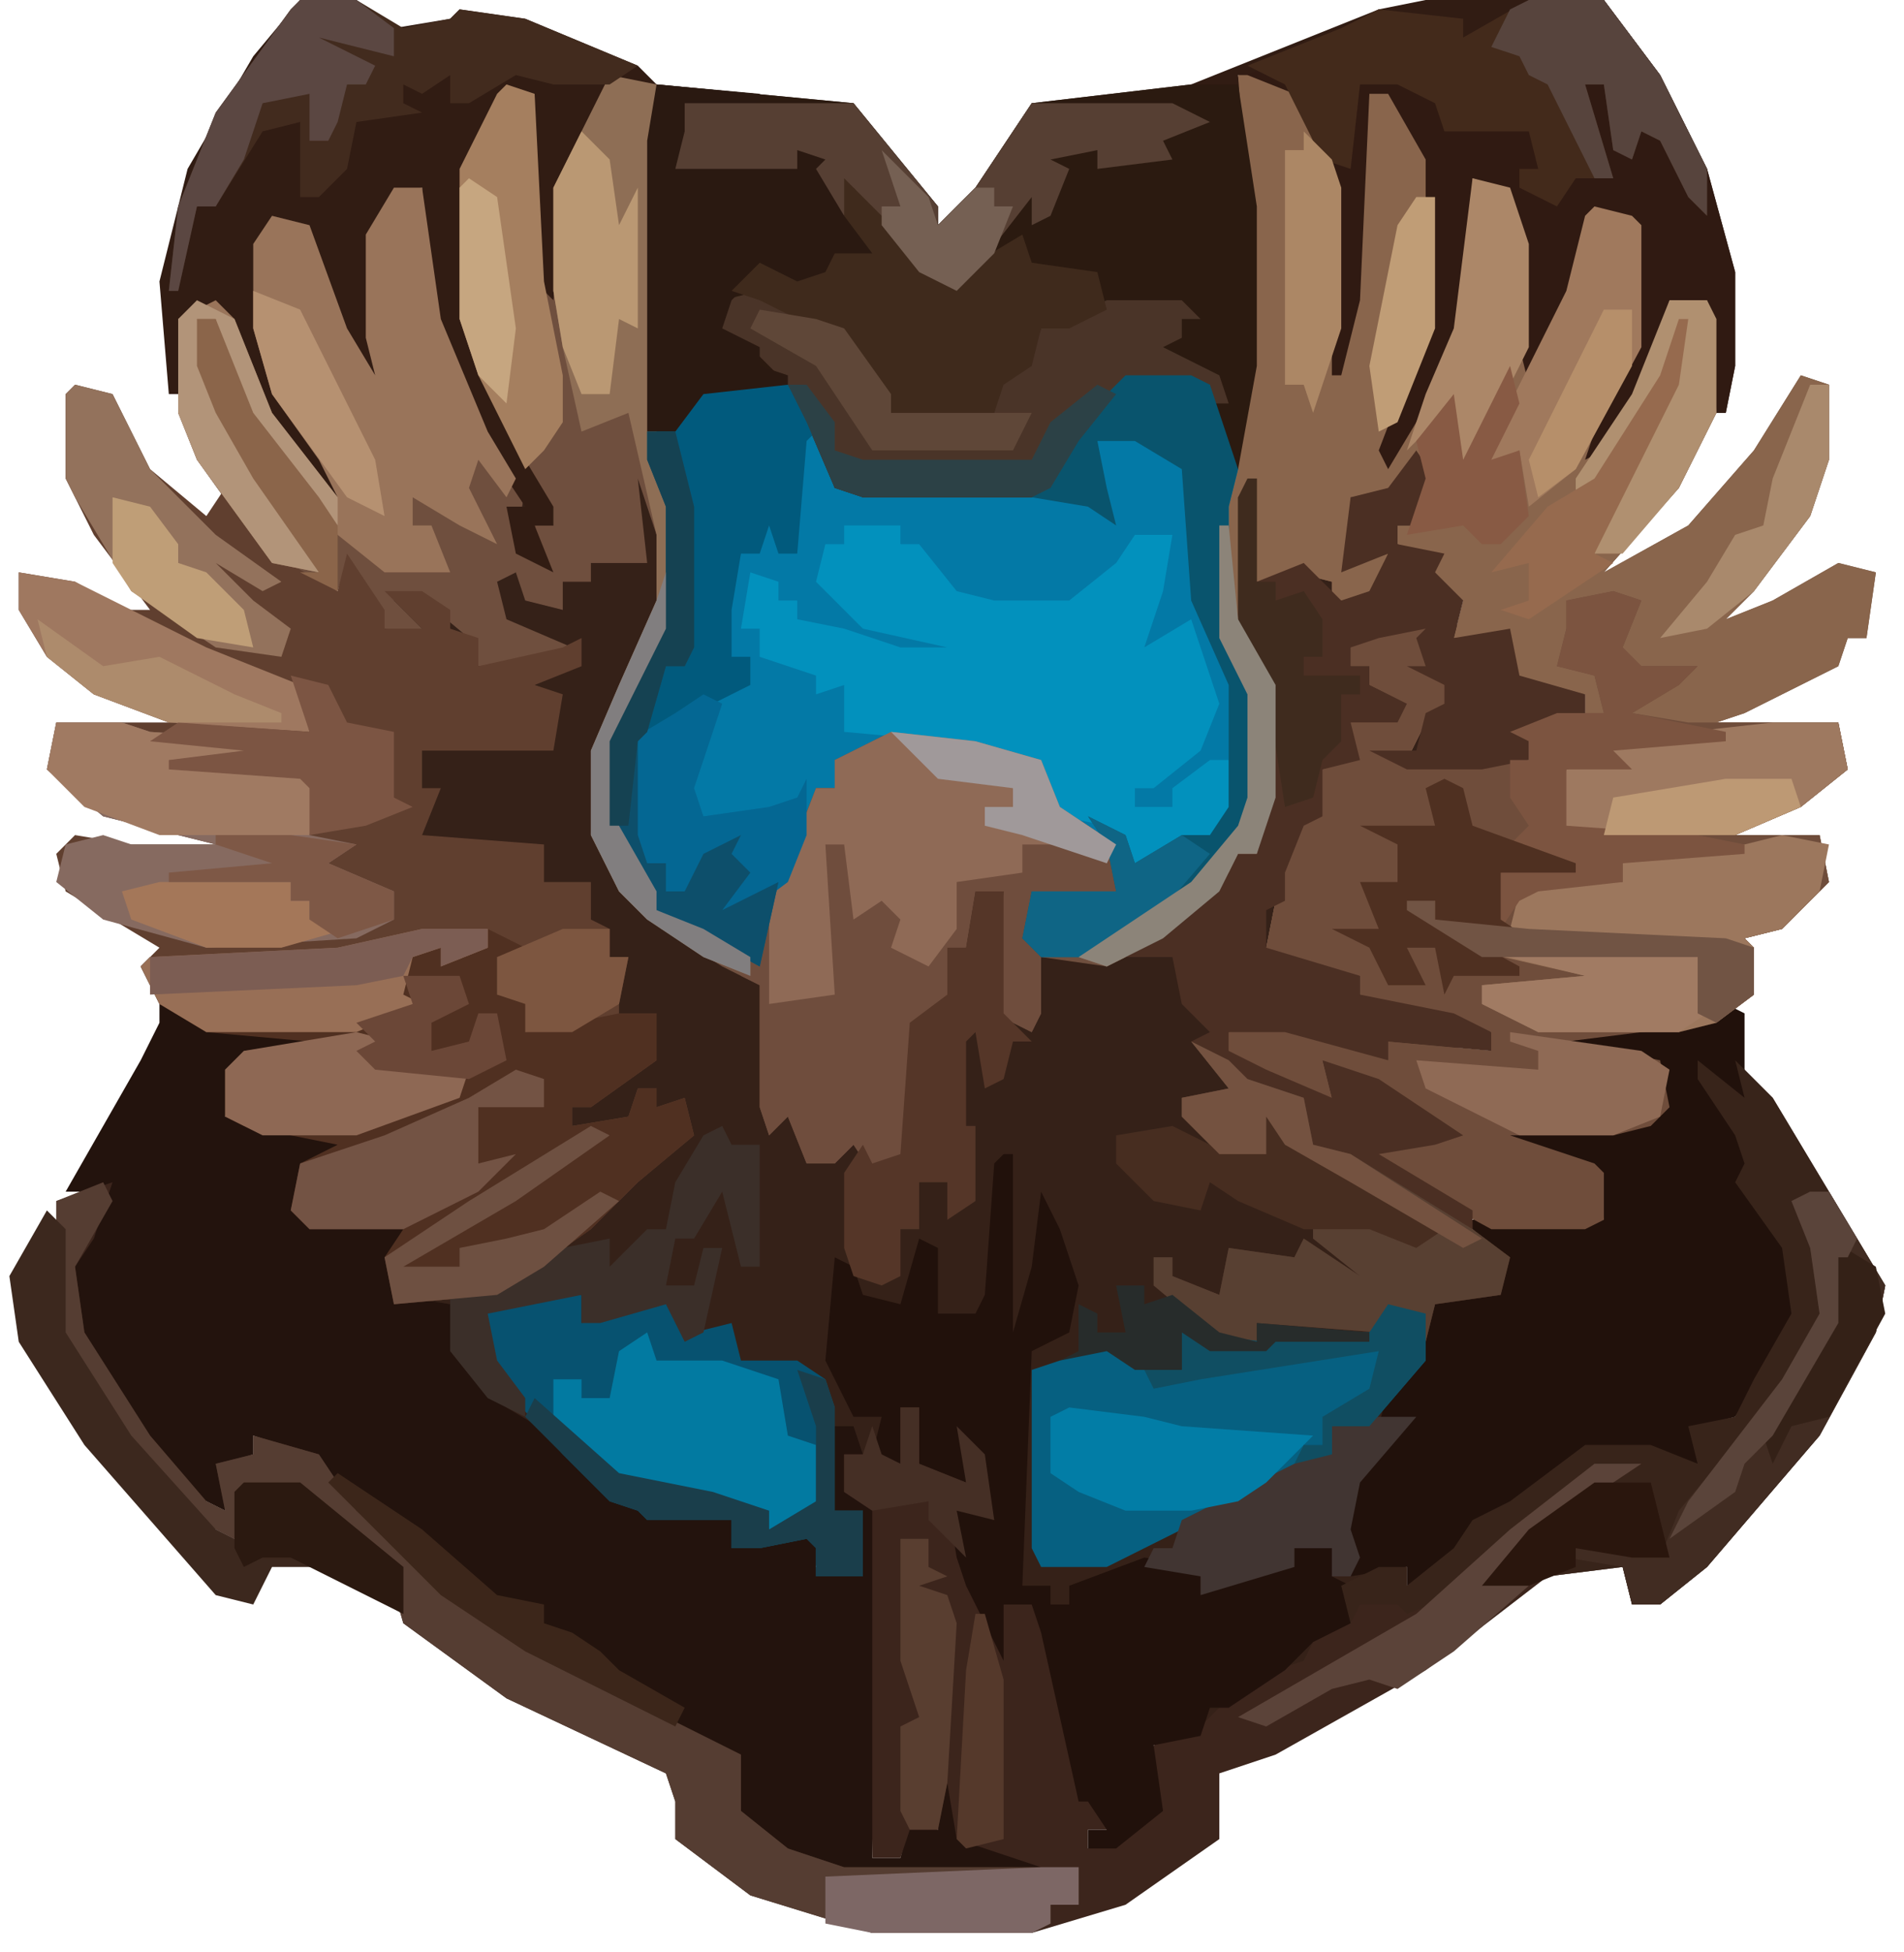 <?xml version="1.0" encoding="UTF-8" standalone="no"?>
<svg
   id="svg"
   version="1.1"
   viewBox="0 0 203 208"
   style="display: block;"
   sodipodi:docname="edited_ravenclaw.svg"
   inkscape:version="1.1.2 (08b2f3d93c, 2022-04-05)"
   xmlns:inkscape="http://www.inkscape.org/namespaces/inkscape"
   xmlns:sodipodi="http://sodipodi.sourceforge.net/DTD/sodipodi-0.dtd"
   xmlns="http://www.w3.org/2000/svg"
   xmlns:svg="http://www.w3.org/2000/svg">
  <defs
     id="defs4540" />
  <sodipodi:namedview
     id="namedview4538"
     pagecolor="#ffffff"
     bordercolor="#666666"
     borderopacity="1.0"
     inkscape:pageshadow="2"
     inkscape:pageopacity="0.0"
     inkscape:pagecheckerboard="0"
     showgrid="false"
     inkscape:zoom="1.8085616"
     inkscape:cx="129.66105"
     inkscape:cy="94.826741"
     inkscape:window-width="1286"
     inkscape:window-height="704"
     inkscape:window-x="74"
     inkscape:window-y="27"
     inkscape:window-maximized="1"
     inkscape:current-layer="svg" />
  <path
     d="M 37.417,36.392 H 155.34 V 164.438 H 37.417 Z"
     style="display:block;fill:#352118;stroke-width:0.598"
     id="path4321-4-8" />
  <path
     d="m 107,50.953 h 39 V 179 h -39 z"
     style="display:block;fill:#352118;stroke-width:0.344"
     id="path4321-4-8-8" />
  <path
     d="M 89.192,63.435 H 132.731 V 185.315 H 89.192 Z"
     style="display:block;fill:#352118;stroke-width:0.355"
     id="path4321-4-8-8-8" />
  <path
     d="M0,0 L5,1 L4,38 L7,38 L9,34 L10,33 L19,33 L23,38 L24,44 L45,44 L48,42 L51,36 L55,32 L62,32 L64,33 L67,39 L68,31 L68,14 L67,0 L72,0 L75,4 L78,12 L78,30 L79,24 L80,2 L84,2 L88,9 L88,27 L83,41 L90,27 L92,11 L96,12 L98,18 L98,31 L102,23 L104,15 L108,14 L110,16 L110,29 L105,40 L110,32 L113,24 L117,24 L118,26 L118,36 L114,44 L106,53 L115,48 L122,40 L127,32 L130,33 L130,41 L128,47 L122,55 L119,58 L124,56 L131,52 L135,53 L134,60 L132,60 L131,63 L121,68 L118,69 L131,69 L132,74 L127,78 L120,81 L129,81 L130,86 L125,91 L121,92 L122,93 L122,98 L118,101 L102,103 L112,105 L113,110 L111,112 L107,113 L96,113 L105,116 L106,117 L106,122 L104,123 L94,123 L83,117 L81,114 L90,113 L81,107 L76,105 L77,109 L70,107 L66,104 L66,102 L72,101 L81,104 L83,105 L83,103 L94,104 L94,102 L82,99 L80,98 L80,96 L74,95 L70,93 L71,88 L71,85 L74,79 L76,79 L76,74 L79,73 L79,69 L84,69 L83,66 L81,65 L81,63 L79,63 L79,61 L83,58 L88,58 L87,63 L90,65 L89,68 L87,69 L85,73 L98,73 L98,71 L96,70 L101,68 L104,68 L104,66 L97,66 L96,60 L90,60 L91,56 L89,55 L87,51 L84,50 L84,48 L86,48 L87,43 L86,41 L83,45 L79,45 L80,50 L80,52 L83,51 L81,56 L77,56 L77,54 L73,53 L68,55 L68,60 L71,65 L71,77 L69,83 L67,83 L65,87 L59,92 L53,95 L46,94 L46,100 L45,102 L41,100 L42,87 L39,87 L38,93 L36,99 L33,101 L32,115 L28,117 L26,114 L24,116 L21,116 L19,111 L17,113 L16,110 L16,97 L12,95 L4,90 L1,87 L-2,81 L-2,72 L1,65 L5,56 L5,49 L3,43 L4,52 L-2,52 L-2,54 L-5,54 L-5,57 L-9,56 L-10,53 L-12,54 L-11,58 L-4,61 L-4,62 L-14,63 L-15,60 L-21,55 L-23,56 L-19,60 L-24,59 L-28,52 L-29,55 L-34,53 L-39,48 L-44,41 L-46,36 L-46,26 L-42,24 L-40,26 L-36,36 L-29,45 L-31,41 L-36,34 L-38,27 L-38,18 L-36,15 L-32,16 L-28,27 L-25,32 L-26,28 L-26,17 L-23,12 L-20,12 L-18,26 L-13,38 L-9,44 L-10,50 L-7,52 L-8,48 L-6,48 L-14,32 L-16,26 L-16,10 L-12,2 L-8,2 L-7,22 L-5,9 Z "
     transform="translate(65,8)"
     style="fill: #6F4F3E;"
     id="path4325" />
  <path
     id="path4327"
     style="fill:#311c13"
     d="M 32 0 L 27 6 L 20 18 L 17 30 L 18 42 L 19 42 L 20 34 L 23 33 L 25 38 L 30 47 L 37 55 L 38 53 L 31 44 L 28 35 L 28 26 L 29 24 L 32 24 L 34 31 L 38 39 L 41 42 L 40 36 L 40 25 L 42 21 L 45 20 L 45 30 L 50 45 L 56 54 L 54 54 L 55 59 L 59 61 L 57 56 L 59 56 L 59 54 L 56 49 L 50 34 L 50 18 L 53 11 L 56 10 L 57 30 L 59 32 L 60 20 L 65 9 L 69 9 L 69 46 L 72 46 L 75 42 L 84 41 L 86 45 L 89 52 L 92 53 L 110 53 L 112 52 L 115 47 L 120 41 L 129 41 L 131 50 L 132 50 L 134 39 L 134 22 L 132 8 L 138 10 L 142 20 L 142 40 L 143 40 L 145 32 L 146 10 L 148 10 L 152 17 L 152 35 L 147 48 L 148 50 L 154 40 L 157 30 L 157 19 L 160 20 L 162 26 L 162 37 L 163 41 L 167 33 L 170 23 L 174 24 L 174 37 L 171 43 L 169 49 L 171 48 L 176 40 L 178 32 L 182 32 L 183 44 L 184 44 L 185 39 L 185 29 L 182 18 L 177 8 L 171 0 L 152 0 L 147 1 L 127 9 L 110 11 L 104 20 L 100 24 L 100 22 L 91 11 L 70 9 L 68 7 L 56 2 L 49 1 L 48 2 L 42 3 L 38 0 L 32 0 z " />
  <path
     d="M0,0 L5,0 L8,4 L11,12 L11,30 L12,24 L13,2 L17,2 L21,9 L21,27 L16,41 L23,27 L25,11 L29,12 L31,18 L31,31 L35,23 L37,15 L41,14 L43,16 L43,29 L38,40 L43,32 L46,24 L50,24 L51,26 L51,36 L47,44 L39,53 L48,48 L55,40 L60,32 L63,33 L63,41 L61,47 L55,55 L52,58 L57,56 L64,52 L68,53 L67,60 L65,60 L64,63 L54,68 L51,69 L64,69 L65,74 L60,78 L53,81 L62,81 L63,86 L58,91 L54,92 L55,93 L55,98 L51,101 L35,103 L45,105 L46,110 L44,112 L40,113 L29,113 L38,116 L39,117 L39,122 L37,123 L27,123 L16,117 L14,114 L23,113 L14,107 L9,105 L10,109 L3,107 L-1,104 L-1,102 L5,101 L14,104 L16,105 L16,103 L27,104 L27,102 L15,99 L13,98 L13,96 L7,95 L3,93 L4,88 L4,85 L7,79 L9,79 L9,74 L12,73 L12,69 L17,69 L16,66 L14,65 L14,63 L12,63 L12,61 L16,58 L21,58 L20,63 L23,65 L22,68 L20,69 L18,73 L31,73 L31,71 L29,70 L34,68 L37,68 L37,66 L30,66 L29,60 L23,60 L24,56 L22,55 L20,51 L17,50 L17,48 L19,48 L20,43 L19,41 L16,45 L12,45 L13,50 L13,52 L16,51 L14,56 L10,56 L10,54 L6,53 L1,55 L1,60 L4,65 L4,77 L2,83 L0,83 L-2,87 L-8,92 L-14,95 L-17,94 L-5,86 L0,80 L1,77 L1,66 L-2,60 L-2,46 L0,39 L1,31 L1,14 Z "
     transform="translate(132,8)"
     style="fill: #89654C;"
     id="path4329" />
  <path
     d="M0,0 L4,1 L8,9 L14,14 L16,11 L21,18 L28,22 L29,18 L33,24 L33,26 L37,26 L33,22 L37,22 L40,24 L40,26 L43,27 L43,30 L52,28 L54,27 L54,30 L49,32 L52,33 L51,39 L37,39 L37,43 L39,43 L37,48 L50,49 L50,53 L55,53 L55,57 L57,58 L57,61 L59,61 L58,66 L58,67 L62,67 L62,72 L55,77 L53,77 L53,79 L59,78 L60,75 L62,75 L62,77 L65,76 L66,80 L60,85 L55,90 L45,97 L34,98 L33,93 L35,90 L25,90 L23,88 L24,83 L28,81 L18,79 L16,78 L16,73 L18,71 L25,70 L14,69 L9,66 L7,62 L9,60 L-1,54 L-2,50 L0,48 L6,49 L15,49 L3,46 L-3,41 L-2,36 L10,36 L2,33 L-3,29 L-6,24 L-6,20 L0,21 L5,24 L8,24 L2,16 L-1,10 L-1,1 Z "
     transform="translate(8,41)"
     style="fill: #603F2F;"
     id="path4331" />
  <path
     d="M0,0 L7,0 L9,1 L12,10 L11,14 L11,28 L14,34 L14,45 L11,51 L3,58 L-4,62 L-9,62 L-11,60 L-10,55 L-1,55 L-2,50 L-9,45 L-10,41 L-19,39 L-28,40 L-31,41 L-31,44 L-33,44 L-34,49 L-39,63 L-50,57 L-55,48 L-55,39 L-49,27 L-49,14 L-51,9 L-51,6 L-48,6 L-46,2 L-45,1 L-36,1 L-32,6 L-31,12 L-10,12 L-7,10 L-4,4 Z "
     transform="translate(120,40)"
     style="fill: #0379A6;"
     id="path4333" />
  <path
     d="M0,0 L5,2 L21,3 L21,4 L9,6 L7,12 L22,14 L19,16 L15,18 L16,23 L26,24 L25,31 L31,32 L33,38 L37,43 L42,46 L50,52 L53,53 L56,54 L61,55 L62,57 L68,57 L71,55 L70,60 L75,61 L75,54 L72,54 L72,45 L74,45 L75,48 L73,48 L74,52 L77,54 L76,91 L79,91 L80,87 L83,88 L83,83 L85,82 L86,89 L95,91 L94,93 L73,93 L64,89 L61,86 L61,80 L40,70 L29,62 L18,52 L16,48 L10,46 L10,48 L7,49 L7,54 L3,52 L-5,42 L-10,33 L-9,26 L-6,20 L-10,20 L-2,6 L0,2 Z "
     transform="translate(17,107)"
     style="fill: #23130D;"
     id="path4335" />
  <path
     d="M0,0 L5,4 L4,0 L8,4 L20,24 L19,29 L13,40 L1,54 L-4,58 L-7,58 L-8,54 L-16,55 L-29,65 L-45,74 L-51,76 L-51,83 L-61,90 L-71,93 L-88,93 L-101,89 L-109,83 L-109,79 L-110,76 L-127,68 L-138,60 L-140,53 L-149,46 L-155,46 L-156,51 L-160,49 L-168,40 L-175,29 L-175,15 L-169,13 L-171,19 L-173,22 L-172,29 L-165,40 L-159,47 L-157,48 L-158,43 L-154,42 L-154,40 L-147,42 L-143,48 L-135,55 L-127,61 L-112,69 L-102,74 L-102,80 L-97,84 L-91,86 L-70,86 L-79,83 L-80,77 L-81,82 L-84,82 L-85,85 L-88,85 L-88,48 L-91,46 L-91,42 L-89,42 L-88,39 L-87,42 L-85,43 L-85,37 L-83,37 L-83,43 L-78,45 L-79,39 L-76,42 L-75,49 L-79,48 L-78,54 L-76,56 L-75,60 L-74,58 L-71,58 L-68,64 L-65,78 L-63,79 L-63,82 L-65,82 L-65,84 L-59,81 L-58,78 L-58,73 L-53,71 L-48,66 L-42,64 L-40,60 L-37,60 L-38,56 L-34,54 L-31,54 L-31,56 L-26,52 L-24,49 L-20,47 L-12,41 L-5,41 L0,43 L-1,39 L4,38 L6,34 L10,27 L9,20 L4,13 L5,11 L4,8 L0,2 Z "
     transform="translate(181,113)"
     style="fill: #3C251C;"
     id="path4337" />
  <path
     d="M0,0 L2,1 L2,8 L3,12 L-2,8 L4,17 L3,19 L5,23 L8,28 L8,33 L1,44 L-3,45 L-3,49 L-12,48 L-16,49 L-24,55 L-27,56 L-32,62 L-34,62 L-34,60 L-40,61 L-41,52 L-34,45 L-37,45 L-36,41 L-32,36 L-31,32 L-24,30 L-25,26 L-28,23 L-13,23 L-14,18 L-24,14 L-22,13 L-12,13 L-7,11 L-7,7 L-20,4 L-20,3 L-5,2 Z M-77,16 L-76,16 L-76,35 L-74,28 L-73,20 L-71,24 L-69,30 L-70,35 L-74,37 L-75,62 L-72,62 L-72,64 L-70,64 L-70,62 L-62,59 L-53,60 L-54,62 L-49,60 L-46,60 L-46,58 L-42,57 L-41,59 L-42,61 L-40,62 L-40,66 L-44,68 L-47,71 L-53,75 L-55,75 L-56,78 L-61,79 L-60,86 L-65,90 L-68,90 L-68,88 L-66,88 L-68,85 L-69,85 L-73,67 L-74,64 L-77,64 L-77,70 L-79,66 L-81,62 L-82,59 L-83,53 L-78,55 L-81,47 L-81,51 L-86,49 L-86,43 L-88,43 L-88,49 L-91,48 L-90,44 L-93,44 L-96,38 L-95,27 L-93,28 L-92,31 L-88,32 L-86,25 L-84,26 L-84,33 L-80,33 L-79,31 L-78,17 Z "
     transform="translate(184,107)"
     style="fill: #21110B;"
     id="path4339" />
  <path
     d="M0,0 L21,2 L30,13 L30,15 L34,11 L40,2 L57,0 L62,0 L64,13 L64,30 L62,41 L61,41 L59,32 L50,32 L45,38 L42,43 L40,44 L22,44 L19,43 L16,36 L14,32 L5,33 L2,37 L-1,37 L-1,6 Z "
     transform="translate(70,9)"
     style="fill: #2B1A10;"
     id="path4341" />
  <path
     d="M0,0 L3,1 L1,6 L3,8 L9,8 L7,10 L2,13 L8,14 L24,14 L25,19 L20,23 L13,26 L22,26 L23,31 L18,36 L14,37 L15,38 L15,43 L11,46 L-5,48 L5,50 L6,55 L4,57 L0,58 L-11,58 L-2,61 L-1,62 L-1,67 L-3,68 L-13,68 L-24,62 L-26,59 L-17,58 L-26,52 L-31,50 L-30,54 L-37,52 L-41,49 L-41,47 L-35,46 L-26,49 L-24,50 L-24,48 L-13,49 L-13,47 L-25,44 L-27,43 L-27,41 L-33,40 L-37,38 L-36,33 L-36,30 L-33,24 L-31,24 L-31,19 L-28,18 L-28,14 L-23,14 L-24,11 L-26,10 L-26,8 L-28,8 L-28,6 L-24,3 L-19,3 L-20,8 L-17,10 L-18,13 L-20,14 L-22,18 L-9,18 L-9,16 L-11,15 L-6,13 L-1,13 L-2,9 L-6,8 L-5,4 L-5,1 Z "
     transform="translate(172,63)"
     style="fill: #6F4D3B;"
     id="path4343" />
  <path
     d="M0,0 L2,3 L0,8 L-2,8 L-2,10 L3,11 L2,13 L5,16 L4,20 L10,19 L11,24 L18,26 L18,28 L12,31 L12,33 L7,34 L-1,34 L-5,32 L0,32 L1,28 L3,27 L3,25 L-1,23 L1,23 L0,20 L1,19 L-4,20 L-7,21 L-7,23 L-5,23 L-5,25 L-1,27 L-2,29 L-7,29 L-6,33 L-10,34 L-10,39 L-12,40 L-14,45 L-14,48 L-16,49 L-16,53 L-6,56 L-6,58 L4,60 L8,62 L8,64 L-3,63 L-3,65 L-14,62 L-20,62 L-20,64 L-16,66 L-9,69 L-10,65 L-4,67 L5,73 L2,74 L-4,75 L6,81 L6,83 L10,86 L9,90 L2,91 L1,95 L1,92 L-3,92 L-4,94 L-17,93 L-17,95 L-22,94 L-28,89 L-28,86 L-26,86 L-26,88 L-21,90 L-20,85 L-13,86 L-12,84 L-6,88 L-11,84 L-11,82 L-2,83 L1,83 L-8,77 L-14,74 L-16,71 L-16,75 L-21,75 L-25,71 L-25,69 L-20,68 L-24,63 L-22,62 L-25,59 L-26,54 L-31,54 L-27,51 L-20,45 L-19,43 L-17,43 L-16,37 L-16,25 L-19,20 L-19,5 L-17,3 L-17,14 L-12,12 L-8,16 L-5,15 L-3,11 L-8,13 L-7,5 L-3,4 Z M-26,55 Z "
     transform="translate(151,48)"
     style="fill: #4B2F23;"
     id="path4345" />
  <path
     d="M0,0 L7,0 L11,2 L8,3 L8,7 L12,8 L11,11 L21,9 L25,9 L25,14 L18,19 L16,19 L16,21 L22,20 L23,17 L25,17 L25,19 L28,18 L29,22 L23,27 L18,32 L8,39 L-3,40 L-4,35 L-2,32 L-12,32 L-14,30 L-13,25 L-9,23 L-19,21 L-21,20 L-21,15 L-19,13 L-12,12 L-23,11 L-28,8 L-30,4 L-29,3 L-9,2 Z "
     transform="translate(45,99)"
     style="fill: #503021;"
     id="path4347" />
  <path
     d="M0,0 L8,0 L14,8 L19,18 L22,29 L22,39 L21,44 L20,44 L19,32 L15,32 L13,40 L8,48 L6,49 L8,43 L11,37 L11,24 L7,23 L4,33 L0,41 L-1,37 L-1,26 L-3,20 L-6,19 L-6,30 L-9,40 L-15,50 L-16,48 L-11,35 L-11,17 L-15,10 L-17,10 L-18,32 L-20,40 L-21,40 L-21,20 L-25,10 L-30,8 L-26,6 L-16,1 L-7,2 L-7,4 Z "
     transform="translate(163,0)"
     style="fill: #301A12;"
     id="path4349" />
  <path
     d="M0,0 L9,1 L16,3 L18,8 L24,12 L25,17 L23,18 L15,18 L16,23 L16,30 L15,32 L11,30 L12,17 L9,17 L8,23 L6,29 L3,31 L2,45 L-2,47 L-4,44 L-6,46 L-9,46 L-11,41 L-13,43 L-14,40 L-14,27 L-16,26 L-12,16 L-8,6 L-6,6 L-6,3 Z "
     transform="translate(95,78)"
     style="fill: #6F4D3D;"
     id="path4353" />
  <path
     d="M0,0 L6,0 L6,2 L8,2 L12,7 L16,8 L24,8 L29,4 L31,1 L35,1 L34,7 L32,13 L37,10 L40,19 L38,24 L33,28 L31,28 L31,30 L35,30 L35,28 L39,25 L41,25 L41,31 L39,34 L34,35 L31,36 L28,32 L23,31 L21,29 L20,25 L11,23 L0,22 L0,17 L-3,18 L-3,16 L-9,14 L-9,11 L-11,11 L-10,5 L-7,6 L-7,8 L-5,8 L-5,10 L0,11 L6,13 L11,13 L2,11 L-3,6 L-2,2 L0,2 Z M0,16 Z "
     transform="translate(90,56)"
     style="fill: #0291BD;"
     id="path4355" />
  <path
     d="M0,0 L3,0 L5,14 L10,26 L13,31 L12,33 L9,29 L8,32 L11,38 L7,36 L2,33 L2,36 L4,36 L6,41 L-1,41 L-6,37 L-14,27 L-18,19 L-19,14 L-21,14 L-19,23 L-15,28 L-11,35 L-8,39 L-8,41 L-13,40 L-21,29 L-23,24 L-23,14 L-19,12 L-17,14 L-13,24 L-6,33 L-8,29 L-13,22 L-15,15 L-15,6 L-13,3 L-9,4 L-5,15 L-2,20 L-3,16 L-3,5 Z "
     transform="translate(42,20)"
     style="fill: #99745A;"
     id="path4357" />
  <path
     d="M0,0 L5,4 L4,0 L8,4 L20,24 L19,29 L13,40 L1,54 L-4,58 L-7,58 L-8,54 L-16,55 L-20,56 L-23,55 L-13,46 L-9,44 L-14,46 L-26,57 L-31,59 L-32,58 L-36,58 L-37,60 L-38,56 L-34,54 L-31,54 L-31,56 L-26,52 L-24,49 L-20,47 L-12,41 L-5,41 L0,43 L-1,39 L4,38 L6,34 L10,27 L9,20 L4,13 L5,11 L4,8 L0,2 Z "
     transform="translate(181,113)"
     style="fill: #38241A;"
     id="path4359" />
  <path
     d="M0,0 L2,0 L2,3 L12,0 L14,4 L18,3 L19,7 L25,7 L28,9 L29,12 L29,23 L32,23 L32,30 L27,30 L27,27 L26,26 L21,27 L18,27 L18,24 L9,24 L8,23 L5,22 L0,17 L-7,9 L-9,6 L-8,1 Z "
     transform="translate(60,138)"
     style="fill: #075270;"
     id="path4361" />
  <path
     d="M0,0 L4,1 L4,6 L-2,13 L-6,13 L-6,16 L-18,22 L-30,28 L-37,28 L-38,26 L-38,7 L-29,4 L-27,6 L-22,7 L-22,3 L-13,4 L-9,3 L-2,3 Z "
     transform="translate(148,139)"
     style="fill: #066081;"
     id="path4363" />
  <path
     d="M0,0 L1,2 L-3,9 L-2,16 L5,27 L11,34 L13,35 L12,30 L16,29 L16,27 L23,29 L27,35 L35,42 L43,48 L58,56 L68,61 L68,67 L73,71 L79,73 L104,73 L104,77 L101,77 L101,79 L99,80 L82,80 L69,76 L61,70 L61,66 L60,63 L43,55 L32,47 L30,40 L21,33 L15,33 L14,38 L10,36 L2,27 L-5,16 L-5,2 Z "
     transform="translate(11,126)"
     style="fill: #553D32;"
     id="path4365" />
  <path
     d="M0,0 L7,0 L10,1 L24,2 L20,4 L28,6 L27,12 L32,13 L29,15 L36,18 L36,21 L32,23 L16,24 L5,21 L0,17 L1,13 L5,12 L8,13 L17,13 L5,10 L-1,5 Z "
     transform="translate(6,77)"
     style="fill: #866A60;"
     id="path4367" />
  <path
     d="M0,0 L9,4 L14,11 L14,13 L25,13 L26,9 L29,7 L30,4 L37,1 L45,1 L47,3 L45,3 L45,5 L43,6 L49,9 L50,12 L48,12 L48,10 L39,10 L34,16 L31,21 L29,22 L11,22 L8,21 L5,14 L2,9 L-1,6 L-5,4 L-4,1 Z "
     transform="translate(81,31)"
     style="fill: #4A3428;"
     id="path4369" />
  <path
     d="M0,0 L5,1 L4,6 L0,10 L-4,11 L-3,12 L-3,17 L-7,20 L-11,21 L-26,21 L-32,18 L-32,16 L-21,15 L-34,12 L-40,8 L-37,7 L-37,9 L-29,10 L-28,6 L-26,5 L-17,5 L-17,3 L-20,2 L-4,1 Z "
     transform="translate(190,89)"
     style="fill: #9C775D;"
     id="path4371" />
  <path
     d="M0,0 L8,0 L14,8 L19,18 L19,23 L17,21 L14,15 L12,14 L11,17 L9,16 L8,9 L6,9 L9,19 L5,19 L3,22 L-1,20 L-1,18 L1,18 L0,14 L-9,14 L-10,11 L-14,9 L-18,9 L-19,18 L-22,17 L-26,9 L-30,7 L-20,3 L-16,1 L-7,2 L-7,4 Z "
     transform="translate(163,0)"
     style="fill: #432A1B;"
     id="path4373" />
  <path
     d="M0,0 L9,1 L16,3 L18,8 L24,12 L23,14 L19,12 L14,12 L14,15 L7,16 L7,21 L4,25 L0,23 L1,20 L-1,18 L-4,20 L-5,12 L-7,12 L-6,28 L-13,29 L-13,19 L-8,6 L-6,6 L-6,3 Z "
     transform="translate(95,78)"
     style="fill: #8F6A56;"
     id="path4375" />
  <path
     d="M0,0 L9,0 L12,5 L11,6 L10,18 L8,18 L7,15 L6,18 L4,18 L3,24 L3,29 L5,29 L5,32 L-7,38 L-7,48 L-6,51 L-4,51 L-4,54 L-2,54 L0,50 L4,48 L3,50 L5,52 L2,56 L8,53 L6,62 L-5,56 L-10,47 L-10,38 L-4,26 L-4,13 L-6,8 L-6,5 L-3,5 L-1,1 Z "
     transform="translate(75,41)"
     style="fill: #015A7D;"
     id="path4377" />
  <path
     d="M0,0 L5,1 L5,41 L7,46 L7,59 L1,71 L1,80 L5,87 L5,89 L10,91 L15,94 L15,96 L10,94 L4,90 L1,87 L-2,81 L-2,72 L1,65 L5,56 L5,49 L2,36 L-3,38 L-5,29 L-6,23 L-6,12 Z "
     transform="translate(65,8)"
     style="fill: #8E6E55;"
     id="path4379" />
  <path
     d="M0,0 L11,1 L11,2 L3,3 L5,6 L3,8 L15,9 L15,7 L19,8 L19,11 L23,17 L24,19 L18,20 L14,22 L11,20 L8,23 L7,26 L11,28 L11,30 L14,31 L14,32 L5,33 L2,37 L-1,37 L-1,6 Z "
     transform="translate(70,9)"
     style="fill: #2A1911;"
     id="path4381" />
  <path
     d="M0,0 L6,0 L11,3 L16,2 L17,1 L24,2 L36,7 L33,9 L27,9 L23,8 L18,11 L16,11 L16,8 L13,10 L11,9 L11,11 L13,12 L6,13 L5,18 L2,21 L0,21 L0,13 L-4,14 L-9,22 L-11,22 L-13,31 L-14,31 L-13,22 L-9,12 L-1,1 Z "
     transform="translate(32,0)"
     style="fill: #422B1E;"
     id="path4383" />
  <path
     d="M0,0 L18,0 L27,11 L27,13 L31,9 L37,0 L52,0 L56,2 L51,4 L52,6 L44,7 L44,5 L39,6 L41,7 L39,12 L37,13 L37,10 L30,19 L26,19 L18,9 L17,12 L14,7 L15,6 L12,5 L12,7 L-1,7 L0,3 Z "
     transform="translate(73,11)"
     style="fill: #563F33;"
     id="path4385" />
  <path
     d="M0,0 L5,5 L10,11 L14,9 L19,6 L20,9 L27,10 L28,14 L24,16 L21,16 L20,20 L17,22 L16,25 L5,25 L0,18 L0,16 L-5,15 L-9,13 L-12,12 L-9,9 L-5,11 L-2,10 L-1,8 L3,8 L0,4 Z M26,11 Z "
     transform="translate(90,19)"
     style="fill: #3F2A1C;"
     id="path4387" />
  <path
     d="M0,0 L4,2 L6,4 L12,6 L13,11 L17,12 L30,20 L34,23 L33,27 L26,28 L25,32 L25,29 L21,29 L20,31 L7,30 L7,32 L2,31 L-4,26 L-4,23 L-2,23 L-2,25 L3,27 L4,22 L11,23 L12,21 L18,25 L13,21 L13,19 L22,20 L25,20 L16,14 L10,11 L8,8 L8,12 L3,12 L-1,8 L-1,6 L4,5 Z "
     transform="translate(127,111)"
     style="fill: #584032;"
     id="path4389" />
  <path
     d="M0,0 L7,0 L9,1 L12,10 L11,14 L11,28 L14,34 L14,45 L11,51 L3,58 L-4,62 L-9,62 L-11,60 L-10,55 L-1,55 L-2,50 L-4,47 L0,49 L1,52 L6,49 L9,49 L11,46 L11,33 L7,24 L6,10 L1,7 L-3,7 L-2,12 L-1,16 L-4,14 L-10,13 L-7,10 L-4,4 Z "
     transform="translate(120,40)"
     style="fill: #09546D;"
     id="path4391" />
  <path
     d="M0,0 L1,3 L8,3 L14,5 L15,11 L18,12 L18,19 L16,21 L13,21 L12,19 L5,17 L-3,16 L-10,10 L-10,5 L-7,5 L-7,7 L-4,7 L-3,2 Z "
     transform="translate(69,142)"
     style="fill: #027AA1;"
     id="path4393" />
  <path
     d="M0,0 L2,2 L2,13 L9,24 L18,34 L20,35 L20,30 L21,29 L27,29 L38,38 L38,43 L29,38 L24,38 L22,42 L18,41 L11,33 L4,25 L-3,14 L-4,7 Z "
     transform="translate(5,129)"
     style="fill: #3C281E;"
     id="path4395" />
  <path
     d="M0,0 L3,1 L4,21 L6,31 L6,36 L4,39 L2,41 L-3,31 L-5,25 L-5,9 L-1,1 Z "
     transform="translate(54,9)"
     style="fill: #A57F5F;"
     id="path4397" />
  <path
     d="M0,0 L2,0 L8,10 L7,15 L1,26 L-11,40 L-16,44 L-19,44 L-20,40 L-26,39 L-25,37 L-19,38 L-16,39 L-14,34 L-4,22 L1,13 L0,6 L-2,1 Z "
     transform="translate(193,127)"
     style="fill: #412C22;"
     id="path4399" />
  <path
     d="M0,0 L3,0 L3,13 L6,16 L4,16 L3,20 L1,21 L0,15 L-1,16 L-1,25 L0,25 L0,33 L-3,35 L-3,31 L-6,31 L-6,36 L-8,36 L-8,41 L-10,42 L-13,41 L-14,38 L-14,30 L-12,27 L-11,29 L-8,28 L-7,14 L-3,11 L-3,6 L-1,6 Z "
     transform="translate(104,95)"
     style="fill: #553628;"
     id="path4401" />
  <path
     d="M0,0 L4,1 L8,9 L15,16 L22,21 L20,22 L15,19 L19,23 L23,26 L22,29 L15,28 L6,22 L0,12 L-1,10 L-1,1 Z "
     transform="translate(8,41)"
     style="fill: #93725C;"
     id="path4403" />
  <path
     d="M0,0 L7,0 L8,5 L3,9 L-4,12 L-22,12 L-23,9 L-22,5 L-17,4 L-18,2 Z "
     transform="translate(189,77)"
     style="fill: #9E7960;"
     id="path4405" />
  <path
     d="M0,0 L3,1 L1,6 L3,8 L9,8 L7,10 L2,13 L12,15 L12,16 L0,17 L2,19 L-5,19 L-5,25 L9,26 L14,27 L14,28 L1,29 L1,31 L-8,32 L-10,33 L-12,36 L-13,32 L-12,30 L-6,29 L-11,27 L-9,25 L-11,22 L-11,18 L-9,18 L-9,16 L-11,15 L-6,13 L-1,13 L-2,9 L-6,8 L-5,4 L-5,1 Z "
     transform="translate(172,63)"
     style="fill: #7C5440;"
     id="path4407" />
  <path
     d="M0,0 L1,2 L4,2 L4,15 L2,15 L0,7 L-3,12 L-5,12 L-6,17 L-3,17 L-2,13 L0,13 L-2,22 L-4,23 L-6,19 L-13,21 L-15,21 L-15,18 L-25,20 L-24,25 L-21,29 L-21,31 L-25,29 L-29,24 L-29,18 L-23,16 L-17,13 L-12,12 L-12,15 L-8,11 L-6,11 L-5,6 L-2,1 Z "
     transform="translate(77,120)"
     style="fill: #3B2F29;"
     id="path4409" />
  <path
     d="M0,0 L4,1 L5,2 L5,15 L-2,28 L-7,32 L-8,26 L-12,28 L-10,23 L-3,9 L-1,1 Z "
     transform="translate(170,22)"
     style="fill: #A0795D;"
     id="path4411" />
  <path
     d="M0,0 L6,1 L20,8 L30,12 L31,17 L16,16 L8,13 L3,9 L0,4 Z "
     transform="translate(2,61)"
     style="fill: #9F7860;"
     id="path4413" />
  <path
     d="M0,0 L7,0 L10,1 L24,2 L20,4 L28,6 L27,12 L11,12 L3,9 L-1,5 Z "
     transform="translate(6,77)"
     style="fill: #A07A62;"
     id="path4415" />
  <path
     d="M0,0 L7,0 L7,2 L2,4 L2,2 L-1,3 L-2,7 L0,8 L-7,11 L-23,11 L-28,8 L-30,4 L-29,3 L-9,2 Z "
     transform="translate(45,99)"
     style="fill: #986F56;"
     id="path4417" />
  <path
     d="M0,0 L2,1 L3,5 L14,9 L14,10 L6,10 L6,15 L9,17 L2,16 L-1,15 L-1,13 L-3,14 L8,20 L8,21 L1,21 L0,23 L-1,18 L-4,18 L-2,22 L-6,22 L-8,18 L-12,16 L-7,16 L-9,11 L-5,11 L-5,7 L-9,5 L-1,5 L-2,1 Z "
     transform="translate(154,83)"
     style="fill: #4F3021;"
     id="path4419" />
  <path
     d="M0,0 L3,1 L3,4 L-4,4 L-4,10 L0,9 L-4,13 L-12,17 L-22,17 L-24,15 L-23,10 L-14,7 L-5,3 Z "
     transform="translate(55,114)"
     style="fill: #735344;"
     id="path4421" />
  <path
     d="M0,0 L5,0 L-1,7 L-2,12 L-1,15 L-2,17 L-4,17 L-4,14 L-8,14 L-8,16 L-18,19 L-18,17 L-24,16 L-23,14 L-21,14 L-20,11 L-6,4 L-4,4 L-4,1 Z "
     transform="translate(146,151)"
     style="fill: #413532;"
     id="path4423" />
  <path
     d="M0,0 L8,1 L12,2 L26,3 L21,8 L18,10 L13,11 L6,11 L1,9 L-2,7 L-2,1 Z "
     transform="translate(114,150)"
     style="fill: #027DA6;"
     id="path4425" />
  <path
     d="M0,0 L8,0 L14,8 L19,18 L19,23 L17,21 L14,15 L12,14 L11,17 L9,16 L8,9 L6,9 L9,19 L7,19 L2,9 L0,8 L-1,6 L-4,5 L-2,1 Z "
     transform="translate(163,0)"
     style="fill: #57443D;"
     id="path4427" />
  <path
     d="M0,0 L2,1 L-1,10 L0,13 L7,12 L10,11 L11,9 L11,15 L9,20 L5,23 L2,23 L4,19 L2,17 L-2,21 L-4,21 L-4,18 L-6,18 L-8,15 L-8,5 L-3,2 Z "
     transform="translate(75,74)"
     style="fill: #046793;"
     id="path4429" />
  <path
     d="M0,0 L3,2 L4,5 L10,8 L20,14 L17,16 L12,14 L5,14 L-2,11 L-5,9 L-6,12 L-11,11 L-15,7 L-15,4 L-9,3 L-5,5 L1,6 Z "
     transform="translate(134,117)"
     style="fill: #472D20;"
     id="path4431" />
  <path
     d="M0,0 L4,1 L6,7 L6,18 L0,30 L-2,31 L-3,25 L-7,29 L-5,23 L-2,16 Z "
     transform="translate(157,19)"
     style="fill: #AC8768;"
     id="path4433" />
  <path
     d="M0,0 L6,0 L10,3 L10,6 L2,4 L8,7 L7,9 L5,9 L4,13 L3,15 L1,15 L1,10 L-4,11 L-6,17 L-9,22 L-11,22 L-13,31 L-14,31 L-13,22 L-9,12 L-1,1 Z "
     transform="translate(32,0)"
     style="fill: #5B4742;"
     id="path4435" />
  <path
     d="M0,0 L3,0 L5,8 L5,23 L4,25 L2,25 L0,32 L-1,33 L-1,43 L0,46 L2,46 L2,49 L4,49 L6,45 L10,43 L9,45 L11,47 L8,51 L14,48 L12,57 L1,51 L-4,42 L-4,33 L2,21 L2,8 L0,3 Z "
     transform="translate(69,46)"
     style="fill: #0D4F6B;"
     id="path4437" />
  <path
     d="M0,0 L14,2 L17,4 L16,9 L11,11 L1,11 L-9,6 L-10,3 L3,4 L3,2 L0,1 Z "
     transform="translate(161,110)"
     style="fill: #8F6A55;"
     id="path4439" />
  <path
     d="M0,0 L4,1 L2,3 L12,4 L11,7 L0,11 L-10,11 L-14,9 L-14,4 L-12,2 Z "
     transform="translate(38,110)"
     style="fill: #8E6854;"
     id="path4441" />
  <path
     d="M0,0 L3,3 L4,10 L6,6 L6,21 L4,20 L3,28 L0,28 L-2,23 L-3,17 L-3,6 Z "
     transform="translate(62,14)"
     style="fill: #BA9873;"
     id="path4443" />
  <path
     d="M0,0 L4,0 L5,2 L5,12 L1,20 L-5,27 L-8,27 L-5,18 L1,7 L1,4 L-2,12 L-10,22 L-10,19 L-4,10 Z "
     transform="translate(178,32)"
     style="fill: #B09070;"
     id="path4445" />
  <path
     d="M0,0 L4,1 L6,5 L11,6 L11,13 L13,14 L8,16 L2,17 L2,12 L1,11 L-13,10 L-13,9 L-5,8 L-15,7 L-12,5 L2,6 Z "
     transform="translate(31,72)"
     style="fill: #7C5543;"
     id="path4447" />
  <path
     d="M0,0 L1,0 L1,11 L3,11 L3,13 L6,12 L8,15 L8,19 L6,19 L6,21 L12,21 L12,23 L10,23 L10,28 L8,30 L7,34 L4,35 L2,22 L-1,17 L-1,2 Z "
     transform="translate(133,51)"
     style="fill: #3F2B1E;"
     id="path4449" />
  <path
     d="M0,0 L4,2 L8,12 L15,21 L15,24 L7,15 L3,7 L2,2 L0,2 L2,11 L6,16 L10,23 L13,27 L13,29 L8,28 L0,17 L-2,12 L-2,2 Z "
     transform="translate(21,32)"
     style="fill: #B29479;"
     id="path4451" />
  <path
     d="M0,0 L4,0 L4,4 L1,4 L1,6 L-1,7 L-18,7 L-23,6 L-23,1 Z "
     transform="translate(111,199)"
     style="fill: #7D6765;"
     id="path4453" />
  <path
     d="M0,0 L20,1 L21,7 L18,9 L3,9 L-3,6 L-3,4 L8,3 L0,1 Z "
     transform="translate(161,101)"
     style="fill: #A17B63;"
     id="path4455" />
  <path
     d="M0,0 L3,3 L4,6 L4,21 L1,30 L0,27 L-2,27 L-2,2 L0,2 Z "
     transform="translate(139,14)"
     style="fill: #AC8765;"
     id="path4457" />
  <path
     d="M0,0 L3,1 L4,4 L4,15 L7,15 L7,22 L2,22 L2,19 L1,18 L-4,19 L-7,19 L-7,16 L-16,16 L-17,15 L-20,14 L-25,9 L-29,5 L-28,3 L-19,11 L-9,13 L-3,15 L-3,17 L2,14 L2,6 Z "
     transform="translate(85,146)"
     style="fill: #1A3E4B;"
     id="path4459" />
  <path
     d="M0,0 L5,0 L2,2 L-4,6 L-11,12 L-7,13 L-15,20 L-21,24 L-24,23 L-28,24 L-35,28 L-38,27 L-19,16 L-9,7 Z "
     transform="translate(170,156)"
     style="fill: #5B4339;"
     id="path4461" />
  <path
     d="M0,0 L3,0 L3,3 L5,4 L2,5 L5,6 L6,9 L5,26 L4,31 L1,31 L0,29 L0,20 L2,19 L0,13 Z "
     transform="translate(96,164)"
     style="fill: #593E30;"
     id="path4463" />
  <path
     d="M0,0 L9,6 L17,13 L22,14 L22,16 L25,17 L28,19 L30,21 L37,25 L36,27 L20,19 L11,13 L4,6 L-1,1 Z "
     transform="translate(36,157)"
     style="fill: #3C261A;"
     id="path4465" />
  <path
     d="M0,0 L6,1 L9,2 L14,9 L14,11 L26,11 L29,11 L27,15 L12,15 L6,6 L-1,2 Z "
     transform="translate(81,33)"
     style="fill: #5F4738;"
     id="path4467" />
  <path
     d="M0,0 L1,0 L0,7 L-8,23 L-9,25 L-7,26 L-16,32 L-19,31 L-16,30 L-16,26 L-20,27 L-14,20 L-9,17 L-2,6 Z "
     transform="translate(179,34)"
     style="fill: #966A4E;"
     id="path4469" />
  <path
     d="M0,0 L2,1 L-8,8 L-20,15 L-14,15 L-14,13 L-9,12 L-5,11 L1,7 L3,8 L-5,15 L-10,18 L-21,19 L-22,14 L-13,8 Z "
     transform="translate(63,120)"
     style="fill: #6E5041;"
     id="path4471" />
  <path
     d="M0,0 L14,0 L14,2 L16,2 L16,4 L20,5 L13,7 L5,7 L-3,4 L-4,1 Z "
     transform="translate(17,94)"
     style="fill: #A47759;"
     id="path4473" />
  <path
     d="M0,0 L2,0 L2,8 L0,14 L-6,22 L-11,26 L-16,27 L-11,21 L-8,16 L-5,15 L-4,10 Z "
     transform="translate(193,41)"
     style="fill: #A9896C;"
     id="path4475" />
  <path
     d="M0,0 L4,2 L5,5 L10,2 L13,4 L7,11 L0,15 L-5,15 L-7,13 L-6,8 L3,8 L2,3 Z "
     transform="translate(116,87)"
     style="fill: #0F6585;"
     id="path4477" />
  <path
     d="M0,0 L6,0 L17,9 L17,14 L5,8 L2,8 L0,9 L-1,7 L-1,1 Z "
     transform="translate(26,158)"
     style="fill: #2B1910;"
     id="path4479" />
  <path
     d="M0,0 L7,0 L7,2 L2,4 L2,2 L-1,3 L-2,5 L-7,6 L-29,7 L-29,3 L-9,2 Z "
     transform="translate(45,99)"
     style="fill: #7C5D53;"
     id="path4481" />
  <path
     d="M0,0 L5,2 L13,18 L14,24 L10,22 L2,11 L0,4 Z "
     transform="translate(27,31)"
     style="fill: #B69171;"
     id="path4483" />
  <path
     d="M0,0 L4,1 L4,6 L-2,13 L-6,13 L-6,16 L-10,17 L-9,15 L-7,15 L-7,12 L-2,9 L-1,5 L-20,8 L-25,9 L-26,7 L-22,7 L-22,3 L-13,4 L-9,3 L-2,3 Z "
     transform="translate(148,139)"
     style="fill: #104E62;"
     id="path4485" />
  <path
     d="M0,0 L4,2 L6,4 L12,6 L13,11 L17,12 L31,21 L29,22 L17,15 L10,11 L8,8 L8,12 L3,12 L-1,8 L-1,6 L4,5 Z "
     transform="translate(127,111)"
     style="fill: #745240;"
     id="path4487" />
  <path
     d="M0,0 L1,4 L-2,10 L1,9 L2,16 L-1,19 L-3,19 L-5,17 L-11,18 L-9,12 L-10,8 L-6,3 L-5,10 Z "
     transform="translate(161,39)"
     style="fill: #885A44;"
     id="path4489" />
  <path
     d="M0,0 L5,0 L5,3 L7,3 L6,8 L1,11 L-4,11 L-4,8 L-7,7 L-7,3 Z "
     transform="translate(60,99)"
     style="fill: #7D5640;"
     id="path4491" />
  <path
     d="M0,0 L1,0 L2,10 L6,17 L6,29 L4,35 L2,35 L0,39 L-6,44 L-12,47 L-15,46 L-3,38 L2,32 L3,29 L3,18 L0,12 Z "
     transform="translate(130,56)"
     style="fill: #8C8479;"
     id="path4493" />
  <path
     d="M0,0 L2,0 L5,4 L5,7 L8,8 L26,8 L28,4 L33,0 L35,1 L31,6 L28,11 L26,12 L8,12 L5,11 L2,4 Z "
     transform="translate(84,41)"
     style="fill: #2C4146;"
     id="path4495" />
  <path
     d="M0,0 L6,0 L8,8 L4,8 L-2,7 L-2,9 L-7,11 L-12,11 L-7,5 Z "
     transform="translate(170,158)"
     style="fill: #2A160D;"
     id="path4497" />
  <path
     d="M0,0 L2,0 L2,6 L7,8 L6,2 L9,5 L10,12 L6,11 L7,16 L3,12 L3,10 L-3,11 L-6,9 L-6,5 L-4,5 L-3,2 L-2,5 L0,6 Z "
     transform="translate(96,150)"
     style="fill: #452F25;"
     id="path4499" />
  <path
     d="M0,0 L4,1 L7,5 L7,7 L10,8 L14,12 L15,16 L9,15 L2,10 L0,7 Z "
     transform="translate(12,53)"
     style="fill: #BF9E77;"
     id="path4501" />
  <path
     d="M0,0 L3,0 L3,2 L13,3 L34,4 L37,5 L37,10 L33,13 L31,12 L31,6 L8,6 L0,1 Z "
     transform="translate(150,96)"
     style="fill: #715444;"
     id="path4503" />
  <path
     d="M0,0 L1,0 L0,9 L-5,18 L-5,27 L-1,34 L-1,36 L4,38 L9,41 L9,43 L4,41 L-2,37 L-5,34 L-8,28 L-8,19 L-5,12 L-1,3 Z "
     transform="translate(71,61)"
     style="fill: #817E7F;"
     id="path4505" />
  <path
     d="M0,0 L2,0 L2,14 L-2,24 L-4,25 L-5,18 L-2,3 Z "
     transform="translate(151,21)"
     style="fill: #C09D76;"
     id="path4507" />
  <path
     d="M0,0 L9,1 L16,3 L18,8 L24,12 L23,14 L14,11 L10,10 L10,8 L13,8 L13,6 L5,5 Z "
     transform="translate(95,78)"
     style="fill: #A0999A;"
     id="path4509" />
  <path
     d="M0,0 L3,0 L3,2 L6,1 L11,5 L15,6 L15,4 L27,5 L27,6 L17,6 L16,7 L10,7 L7,5 L7,9 L2,9 L-1,7 L-6,8 L-4,7 L-4,2 L-2,3 L-2,5 L1,5 Z "
     transform="translate(119,137)"
     style="fill: #272C2B;"
     id="path4511" />
  <path
     d="M0,0 L3,2 L5,16 L4,24 L1,21 L-1,15 L-1,1 Z "
     transform="translate(50,19)"
     style="fill: #C6A680;"
     id="path4513" />
  <path
     d="M0,0 L2,0 L6,10 L13,19 L15,22 L15,29 L11,27 L13,27 L6,17 L2,10 L0,5 Z "
     transform="translate(21,34)"
     style="fill: #8B654A;"
     id="path4515" />
  <path
     d="M0,0 L5,5 L6,8 L10,4 L12,4 L12,6 L14,6 L12,11 L8,15 L4,13 L0,8 L0,6 L2,6 Z "
     transform="translate(94,16)"
     style="fill: #756053;"
     id="path4517" />
  <path
     d="M0,0 L5,3 L6,8 L0,19 L-4,20 L-6,24 L-7,21 L0,9 Z "
     transform="translate(195,132)"
     style="fill: #342117;"
     id="path4519" />
  <path
     d="M0,0 L8,0 L15,1 L12,3 L19,6 L19,9 L13,11 L10,9 L10,7 L8,7 L8,5 L-5,5 L-5,4 L6,3 L0,1 Z "
     transform="translate(23,89)"
     style="fill: #7E5846;"
     id="path4521" />
  <path
     d="M0,0 L3,0 L5,8 L5,23 L4,25 L2,25 L0,32 L-1,33 L-2,42 L-4,42 L-4,33 L2,21 L2,8 L0,3 Z "
     transform="translate(69,46)"
     style="fill: #154252;"
     id="path4523" />
  <path
     d="M0,0 L6,0 L7,3 L3,5 L3,8 L7,7 L8,4 L10,4 L11,9 L7,11 L-3,10 L-5,8 L-3,7 L-5,5 L1,3 Z "
     transform="translate(43,104)"
     style="fill: #6B4737;"
     id="path4525" />
  <path
     d="M0,0 L1,0 L3,7 L3,24 L-1,25 L-2,24 L-1,6 Z "
     transform="translate(104,172)"
     style="fill: #55392B;"
     id="path4527" />
  <path
     d="M0,0 L7,0 L8,3 L1,6 L-13,6 L-12,2 Z "
     transform="translate(184,83)"
     style="fill: #BD9974;"
     id="path4529" />
  <path
     d="M0,0 L3,0 L3,6 L-3,17 L-7,20 L-8,16 L-3,6 Z "
     transform="translate(171,33)"
     style="fill: #B68F6A;"
     id="path4531" />
  <path
     d="M0,0 L7,5 L13,4 L21,8 L26,10 L26,11 L14,11 L6,8 L1,4 Z "
     transform="translate(4,66)"
     style="fill: #AD8B6C;"
     id="path4533" />
  <path
     d="M0,0 L2,0 L5,5 L4,7 L3,7 L3,14 L-4,26 L-7,29 L-8,32 L-15,37 L-13,33 L-3,20 L1,13 L0,6 L-2,1 Z "
     transform="translate(193,127)"
     style="fill: #5A443A;"
     id="path4535" />
</svg>
